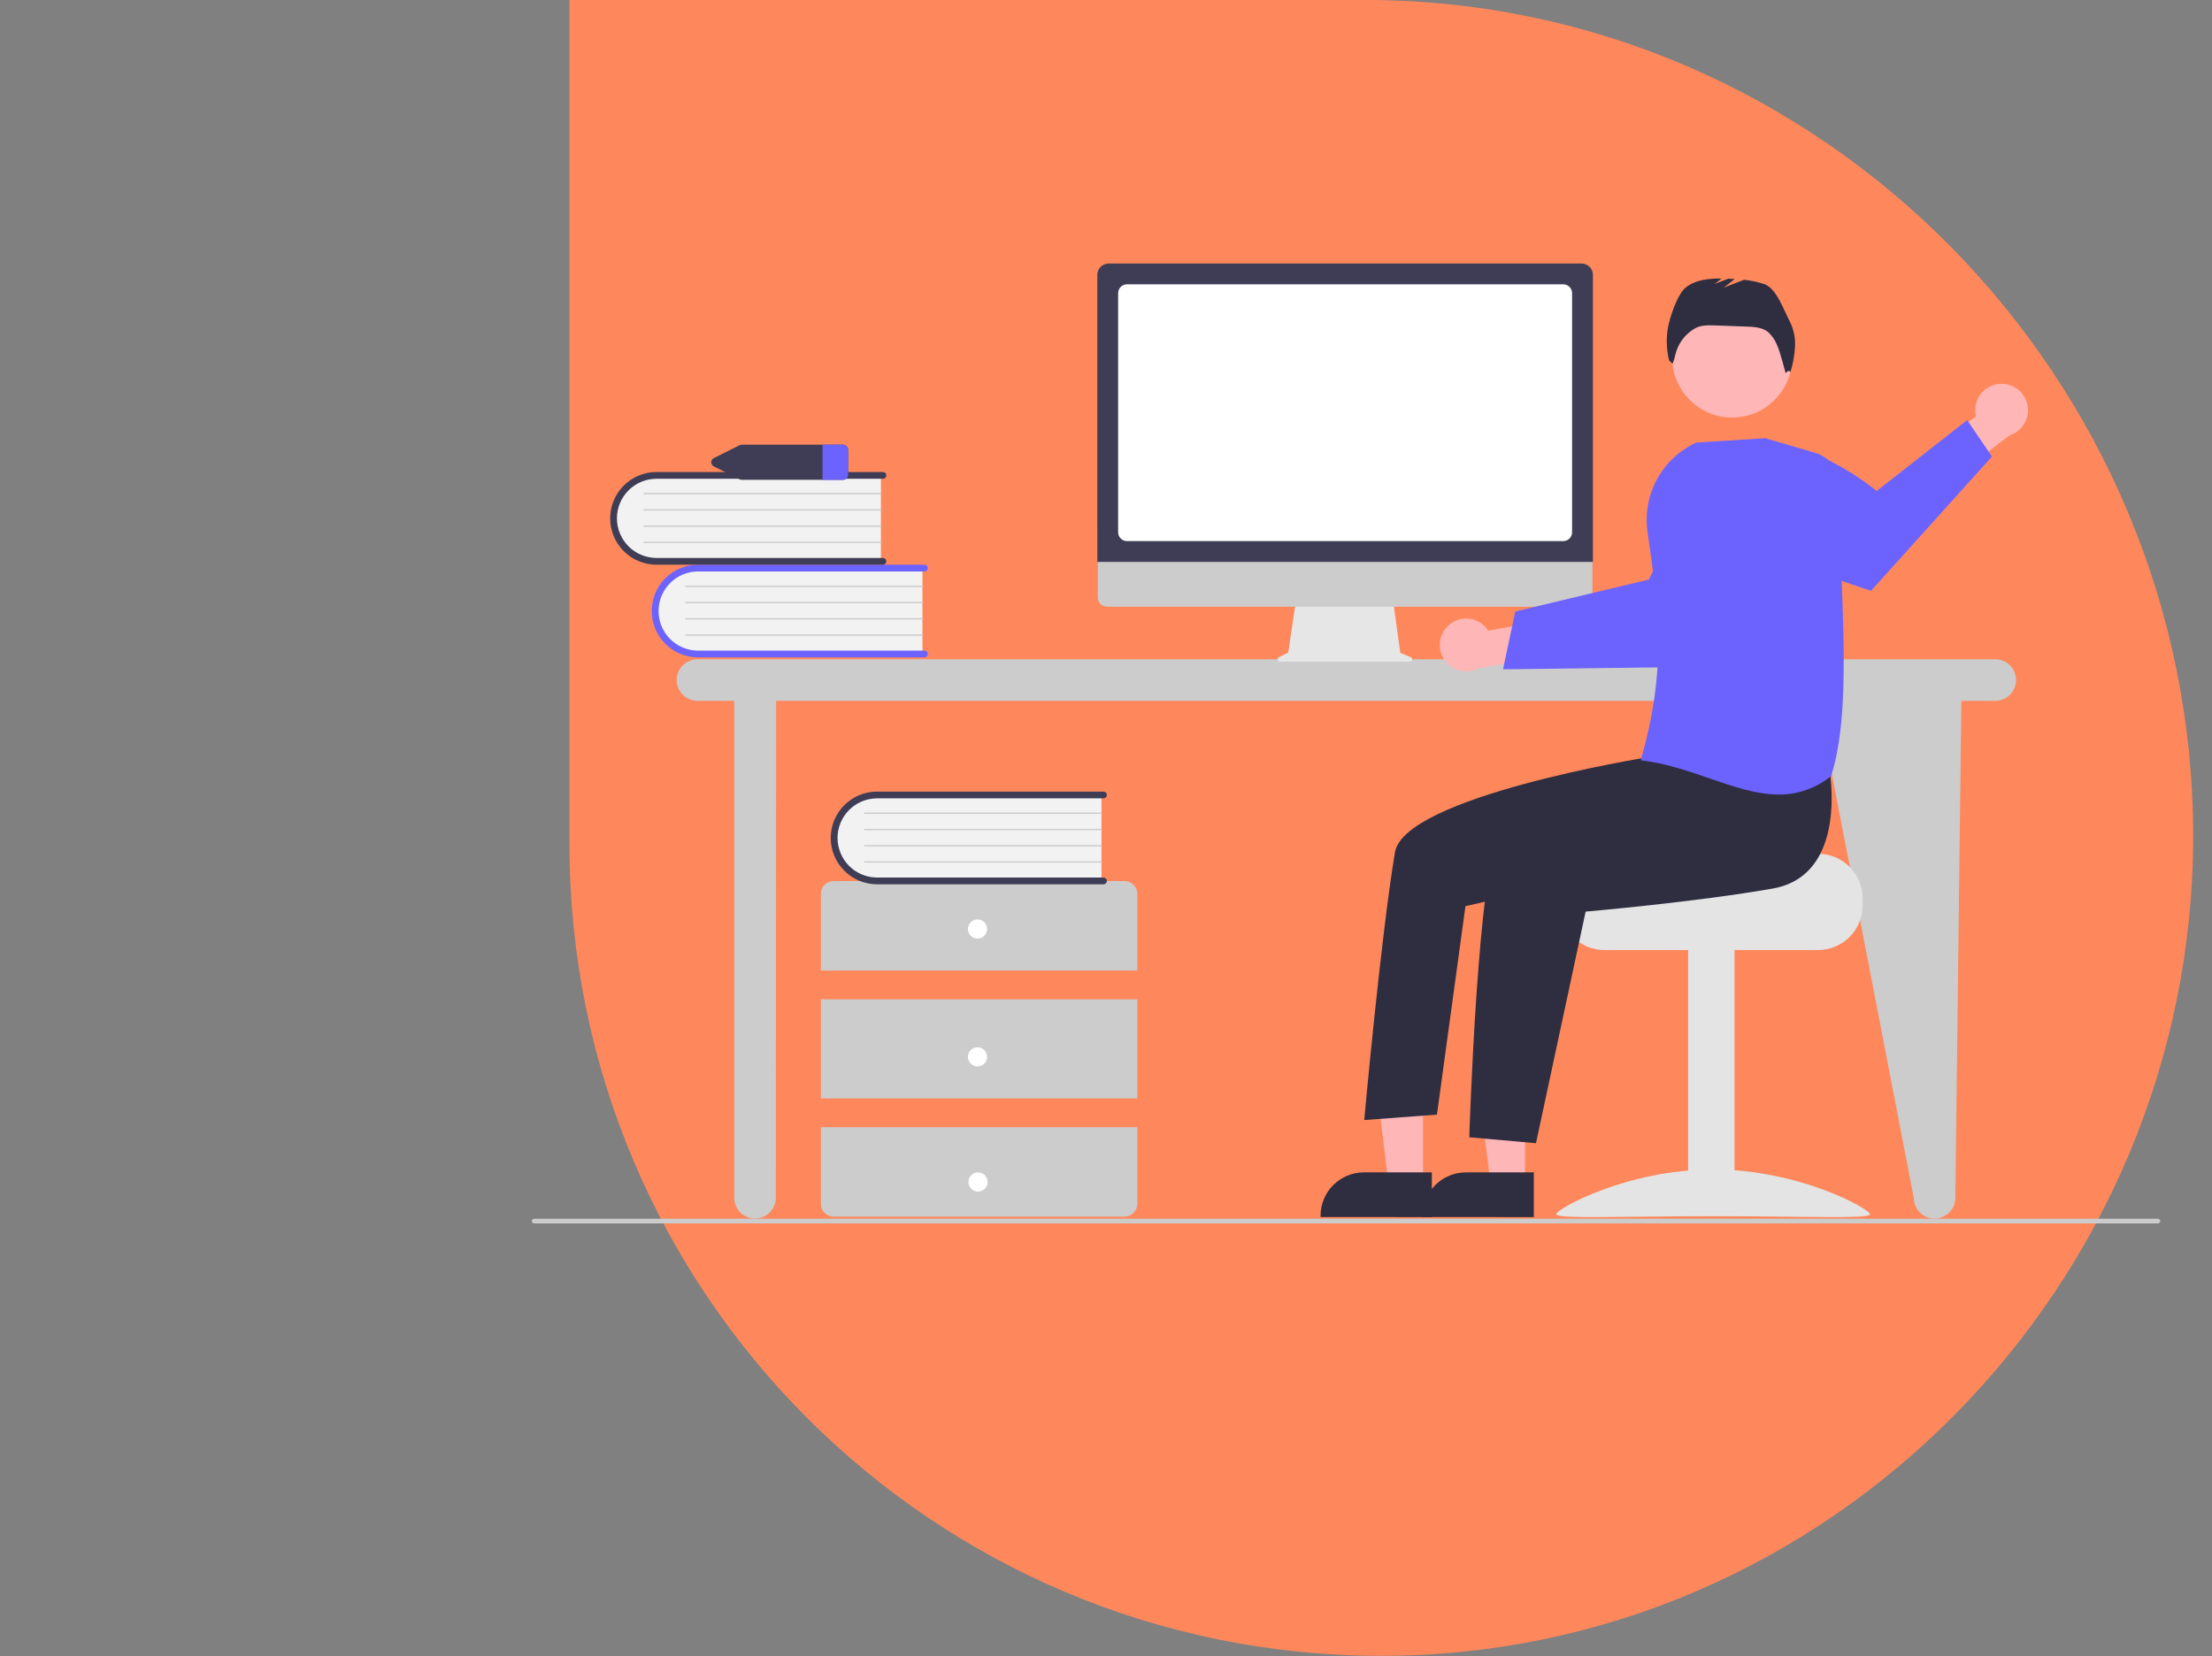 <svg width="470" height="352" viewBox="0 0 470 352" fill="none" xmlns="http://www.w3.org/2000/svg">
<rect x="0" y="0" width="470" height="352" fill="#808080" stroke="none"/>
<path d="M466 177.692C466 80.518 387.224 0 290.05 0H121V179.4C121 274.669 198.231 351.9 293.5 351.9C388.769 351.9 466 272.961 466 177.692Z" fill="#FE885C"/>
<g clip-path="url(#clip0)">
<path d="M423.954 140.11H148.202C147.031 140.11 145.909 140.575 145.081 141.403C144.253 142.231 143.788 143.354 143.788 144.525C143.788 145.696 144.253 146.819 145.081 147.647C145.909 148.475 147.031 148.94 148.202 148.94H156.013V254.554C156.013 255.725 156.478 256.848 157.306 257.676C158.134 258.504 159.257 258.969 160.428 258.969C161.599 258.969 162.722 258.504 163.55 257.676C164.377 256.848 164.843 255.725 164.843 254.554L164.91 148.94H386.228L406.634 254.554C406.634 255.725 407.1 256.848 407.927 257.676C408.755 258.504 409.878 258.969 411.049 258.969C412.22 258.969 413.343 258.504 414.171 257.676C414.999 256.848 415.464 255.725 415.464 254.554L416.748 148.94H423.954C425.125 148.94 426.248 148.475 427.076 147.647C427.903 146.819 428.369 145.696 428.369 144.525C428.369 143.354 427.903 142.231 427.076 141.403C426.248 140.575 425.125 140.11 423.954 140.11Z" fill="#CCCCCC"/>
<path d="M196 120.439V139.134H149.162C147.934 139.177 146.71 138.978 145.56 138.547C144.409 138.117 143.355 137.464 142.457 136.627C141.559 135.789 140.834 134.782 140.325 133.664C139.816 132.547 139.532 131.34 139.489 130.112C139.446 128.885 139.646 127.661 140.076 126.51C140.506 125.36 141.159 124.305 141.997 123.407C142.835 122.509 143.841 121.784 144.959 121.275C146.077 120.766 147.284 120.482 148.511 120.439C148.728 120.432 148.945 120.432 149.162 120.439L196 120.439Z" fill="#F2F2F2"/>
<path d="M197.151 138.991C197.151 139.181 197.075 139.364 196.94 139.499C196.805 139.634 196.622 139.71 196.432 139.71H148.327C145.716 139.708 143.212 138.669 141.366 136.822C139.52 134.975 138.483 132.47 138.483 129.859C138.483 127.247 139.52 124.743 141.366 122.896C143.212 121.048 145.716 120.01 148.327 120.008H196.432C196.526 120.008 196.62 120.026 196.707 120.062C196.795 120.098 196.874 120.151 196.941 120.218C197.008 120.285 197.061 120.364 197.098 120.451C197.134 120.539 197.153 120.632 197.153 120.727C197.153 120.821 197.134 120.915 197.098 121.002C197.061 121.09 197.008 121.169 196.941 121.236C196.874 121.303 196.795 121.356 196.707 121.392C196.62 121.428 196.526 121.446 196.432 121.446H148.327C146.098 121.449 143.962 122.337 142.387 123.914C140.812 125.492 139.927 127.63 139.927 129.859C139.927 132.088 140.812 134.226 142.387 135.803C143.962 137.38 146.098 138.268 148.327 138.272H196.432C196.622 138.272 196.805 138.347 196.94 138.482C197.075 138.617 197.151 138.8 197.151 138.991Z" fill="#6C63FF"/>
<path d="M196 124.754H145.667C145.629 124.755 145.592 124.74 145.565 124.713C145.538 124.686 145.523 124.65 145.522 124.612C145.522 124.574 145.537 124.537 145.563 124.51C145.59 124.483 145.626 124.467 145.664 124.467H196C196.038 124.467 196.074 124.482 196.101 124.509C196.128 124.536 196.143 124.573 196.143 124.611C196.143 124.648 196.128 124.685 196.101 124.712C196.074 124.739 196.038 124.754 196 124.754Z" fill="#CCCCCC"/>
<path d="M196 128.204H145.667C145.629 128.204 145.592 128.189 145.565 128.162C145.538 128.136 145.523 128.099 145.522 128.061C145.522 128.023 145.537 127.986 145.563 127.959C145.59 127.932 145.626 127.917 145.664 127.916H196C196.038 127.916 196.074 127.932 196.101 127.959C196.128 127.986 196.143 128.022 196.143 128.06C196.143 128.098 196.128 128.134 196.101 128.161C196.074 128.188 196.038 128.203 196 128.204Z" fill="#CCCCCC"/>
<path d="M196 131.656H145.667C145.629 131.656 145.592 131.641 145.565 131.614C145.538 131.588 145.523 131.551 145.522 131.513C145.522 131.475 145.537 131.439 145.563 131.411C145.59 131.384 145.626 131.369 145.664 131.368H196C196.038 131.369 196.074 131.384 196.101 131.411C196.128 131.438 196.143 131.474 196.143 131.512C196.143 131.55 196.128 131.586 196.101 131.613C196.074 131.64 196.038 131.655 196 131.656Z" fill="#CCCCCC"/>
<path d="M196 135.107H145.667C145.629 135.107 145.592 135.092 145.565 135.066C145.538 135.039 145.523 135.003 145.522 134.964C145.522 134.926 145.537 134.89 145.563 134.863C145.59 134.835 145.626 134.82 145.664 134.819H196C196.038 134.82 196.074 134.835 196.101 134.862C196.128 134.889 196.143 134.925 196.143 134.963C196.143 135.001 196.128 135.037 196.101 135.064C196.074 135.091 196.038 135.107 196 135.107Z" fill="#CCCCCC"/>
<path d="M187.171 100.742V119.437H140.332C137.853 119.523 135.441 118.621 133.627 116.929C131.813 115.237 130.745 112.894 130.659 110.415C130.573 107.936 131.475 105.524 133.167 103.71C134.859 101.896 137.203 100.828 139.682 100.742C139.898 100.734 140.115 100.734 140.332 100.742H187.171Z" fill="#F2F2F2"/>
<path d="M188.321 119.293C188.321 119.484 188.246 119.667 188.111 119.802C187.976 119.937 187.793 120.012 187.602 120.012H139.498C136.886 120.012 134.38 118.975 132.532 117.127C130.685 115.28 129.647 112.774 129.647 110.161C129.647 107.549 130.685 105.043 132.532 103.196C134.38 101.348 136.886 100.311 139.498 100.311H187.602C187.697 100.311 187.79 100.329 187.878 100.365C187.965 100.401 188.044 100.454 188.111 100.521C188.178 100.588 188.231 100.667 188.267 100.754C188.303 100.842 188.321 100.935 188.321 101.03C188.321 101.124 188.303 101.218 188.267 101.305C188.231 101.392 188.178 101.471 188.111 101.538C188.044 101.605 187.965 101.658 187.878 101.694C187.79 101.73 187.697 101.749 187.602 101.749H139.498C137.267 101.749 135.127 102.635 133.549 104.213C131.972 105.79 131.085 107.93 131.085 110.161C131.085 112.393 131.972 114.533 133.549 116.11C135.127 117.688 137.267 118.574 139.498 118.574H187.602C187.793 118.574 187.976 118.65 188.111 118.785C188.246 118.92 188.321 119.103 188.321 119.293Z" fill="#3F3D56"/>
<path d="M187.171 105.057H136.837C136.799 105.057 136.763 105.042 136.736 105.016C136.709 104.989 136.693 104.953 136.693 104.915C136.693 104.877 136.707 104.84 136.734 104.813C136.76 104.786 136.797 104.77 136.835 104.77H187.171C187.209 104.77 187.245 104.785 187.271 104.812C187.298 104.839 187.313 104.875 187.313 104.913C187.313 104.951 187.298 104.988 187.271 105.015C187.245 105.041 187.209 105.057 187.171 105.057Z" fill="#CCCCCC"/>
<path d="M187.171 108.509H136.837C136.799 108.51 136.763 108.495 136.736 108.468C136.709 108.441 136.693 108.405 136.693 108.367C136.693 108.329 136.707 108.292 136.734 108.265C136.76 108.238 136.797 108.222 136.835 108.222H187.171C187.209 108.222 187.245 108.237 187.271 108.264C187.298 108.291 187.313 108.328 187.313 108.365C187.313 108.403 187.298 108.44 187.271 108.467C187.245 108.494 187.209 108.509 187.171 108.509Z" fill="#CCCCCC"/>
<path d="M187.171 111.959H136.837C136.799 111.96 136.763 111.945 136.736 111.918C136.709 111.891 136.693 111.855 136.693 111.817C136.693 111.779 136.707 111.742 136.734 111.715C136.76 111.688 136.797 111.672 136.835 111.672H187.171C187.209 111.672 187.245 111.688 187.271 111.714C187.298 111.741 187.313 111.778 187.313 111.816C187.313 111.854 187.298 111.89 187.271 111.917C187.245 111.944 187.209 111.959 187.171 111.959Z" fill="#CCCCCC"/>
<path d="M187.171 115.411H136.837C136.799 115.411 136.763 115.396 136.736 115.369C136.709 115.343 136.693 115.306 136.693 115.268C136.693 115.23 136.707 115.193 136.734 115.166C136.76 115.139 136.797 115.124 136.835 115.123H187.171C187.209 115.123 187.245 115.139 187.271 115.166C187.298 115.193 187.313 115.229 187.313 115.267C187.313 115.305 187.298 115.341 187.271 115.368C187.245 115.395 187.209 115.41 187.171 115.411Z" fill="#CCCCCC"/>
<path d="M241.658 206.264V189.964C241.658 189.243 241.372 188.552 240.862 188.043C240.353 187.533 239.662 187.247 238.941 187.247H177.135C176.414 187.247 175.723 187.533 175.214 188.043C174.704 188.552 174.418 189.243 174.418 189.964V206.264H241.658Z" fill="#CCCCCC"/>
<path d="M241.658 212.377H174.418V233.432H241.658V212.377Z" fill="#CCCCCC"/>
<path d="M174.418 239.546V255.847C174.418 256.567 174.704 257.258 175.214 257.768C175.723 258.277 176.414 258.563 177.135 258.563H238.941C239.662 258.563 240.353 258.277 240.862 257.768C241.372 257.258 241.658 256.567 241.658 255.847V239.546H174.418Z" fill="#CCCCCC"/>
<path d="M207.699 199.473C208.824 199.473 209.736 198.56 209.736 197.435C209.736 196.31 208.824 195.397 207.699 195.397C206.573 195.397 205.661 196.31 205.661 197.435C205.661 198.56 206.573 199.473 207.699 199.473Z" fill="white"/>
<path d="M207.699 226.64C208.824 226.64 209.736 225.727 209.736 224.602C209.736 223.477 208.824 222.564 207.699 222.564C206.573 222.564 205.661 223.477 205.661 224.602C205.661 225.727 206.573 226.64 207.699 226.64Z" fill="white"/>
<path d="M207.808 253.232C208.933 253.232 209.845 252.32 209.845 251.195C209.845 250.069 208.933 249.157 207.808 249.157C206.683 249.157 205.77 250.069 205.77 251.195C205.77 252.32 206.683 253.232 207.808 253.232Z" fill="white"/>
<path d="M234.035 168.662V187.357H187.196C184.718 187.442 182.308 186.539 180.495 184.847C178.683 183.155 177.616 180.813 177.53 178.335C177.444 175.857 178.345 173.446 180.035 171.632C181.726 169.818 184.067 168.75 186.545 168.662C186.762 168.654 186.979 168.654 187.196 168.662H234.035Z" fill="#F2F2F2"/>
<path d="M235.185 187.213C235.185 187.404 235.11 187.587 234.975 187.722C234.84 187.856 234.657 187.932 234.466 187.932H186.362C183.75 187.933 181.245 186.896 179.397 185.05C177.549 183.204 176.51 180.699 176.509 178.087C176.507 175.475 177.543 172.97 179.389 171.121C181.234 169.273 183.738 168.233 186.35 168.23H234.466C234.561 168.23 234.655 168.249 234.742 168.285C234.83 168.321 234.909 168.374 234.976 168.44C235.043 168.507 235.096 168.587 235.132 168.674C235.169 168.761 235.187 168.855 235.187 168.95C235.187 169.044 235.169 169.138 235.132 169.225C235.096 169.312 235.043 169.392 234.976 169.459C234.909 169.525 234.83 169.578 234.742 169.614C234.655 169.65 234.561 169.669 234.466 169.669H186.362C184.133 169.671 181.996 170.559 180.42 172.137C178.845 173.714 177.96 175.852 177.96 178.081C177.96 180.311 178.845 182.449 180.42 184.026C181.996 185.604 184.133 186.491 186.362 186.494H234.466C234.657 186.494 234.84 186.57 234.975 186.705C235.11 186.84 235.185 187.023 235.185 187.213Z" fill="#3F3D56"/>
<path d="M234.035 172.976H183.702C183.664 172.976 183.627 172.961 183.6 172.935C183.573 172.908 183.557 172.872 183.557 172.834C183.557 172.796 183.572 172.759 183.598 172.732C183.625 172.705 183.661 172.689 183.699 172.688H234.035C234.073 172.689 234.109 172.704 234.136 172.731C234.162 172.758 234.177 172.794 234.177 172.832C234.177 172.87 234.162 172.907 234.136 172.933C234.109 172.96 234.073 172.976 234.035 172.976H234.035Z" fill="#CCCCCC"/>
<path d="M234.035 176.427H183.702C183.664 176.427 183.627 176.413 183.6 176.386C183.573 176.359 183.557 176.323 183.557 176.285C183.557 176.247 183.572 176.21 183.598 176.183C183.625 176.156 183.661 176.14 183.699 176.14H234.035C234.073 176.14 234.109 176.155 234.136 176.182C234.162 176.209 234.177 176.246 234.177 176.283C234.177 176.321 234.162 176.358 234.136 176.385C234.109 176.412 234.073 176.427 234.035 176.427H234.035Z" fill="#CCCCCC"/>
<path d="M234.035 179.879H183.702C183.664 179.88 183.627 179.865 183.6 179.838C183.573 179.811 183.557 179.775 183.557 179.737C183.557 179.699 183.572 179.662 183.598 179.635C183.625 179.608 183.661 179.592 183.699 179.592H234.035C234.073 179.592 234.109 179.607 234.136 179.634C234.162 179.661 234.177 179.698 234.177 179.736C234.177 179.773 234.162 179.81 234.136 179.837C234.109 179.864 234.073 179.879 234.035 179.879H234.035Z" fill="#CCCCCC"/>
<path d="M234.035 183.33H183.702C183.664 183.33 183.627 183.315 183.6 183.288C183.573 183.262 183.557 183.225 183.557 183.187C183.557 183.149 183.572 183.112 183.598 183.085C183.625 183.058 183.661 183.042 183.699 183.042H234.035C234.073 183.042 234.109 183.058 234.136 183.085C234.162 183.112 234.177 183.148 234.177 183.186C234.177 183.224 234.162 183.26 234.136 183.287C234.109 183.314 234.073 183.329 234.035 183.33H234.035Z" fill="#CCCCCC"/>
<path d="M179.025 94.506H157.685C157.483 94.506 157.283 94.552 157.101 94.642L151.715 97.338C151.538 97.413 151.387 97.539 151.281 97.7C151.174 97.86 151.118 98.049 151.118 98.241C151.118 98.434 151.174 98.622 151.281 98.783C151.387 98.944 151.538 99.069 151.715 99.145L157.101 101.841C157.283 101.931 157.483 101.977 157.685 101.977H179.025C179.32 101.994 179.609 101.894 179.83 101.7C180.051 101.505 180.187 101.232 180.207 100.938V95.545C180.187 95.251 180.051 94.977 179.83 94.783C179.608 94.588 179.32 94.489 179.025 94.506Z" fill="#3F3D56"/>
<path d="M180.207 95.545V100.938C180.187 101.232 180.051 101.505 179.83 101.7C179.609 101.894 179.32 101.994 179.025 101.977H174.774V94.506H179.025C179.32 94.489 179.609 94.588 179.83 94.783C180.051 94.977 180.187 95.251 180.207 95.545Z" fill="#6C63FF"/>
<path d="M299.776 139.686L297.523 138.738L295.978 127.442H275.394L273.719 138.691L271.703 139.699C271.607 139.748 271.529 139.827 271.484 139.925C271.438 140.022 271.427 140.133 271.451 140.237C271.476 140.342 271.536 140.436 271.62 140.503C271.705 140.57 271.809 140.606 271.917 140.606H299.591C299.701 140.606 299.808 140.568 299.894 140.498C299.979 140.428 300.038 140.331 300.06 140.222C300.082 140.114 300.066 140.001 300.014 139.904C299.962 139.806 299.878 139.729 299.776 139.686Z" fill="#E6E6E6"/>
<path d="M336.355 128.945H235.243C234.713 128.944 234.204 128.732 233.83 128.357C233.455 127.981 233.245 127.472 233.245 126.942V112.684H338.353V126.942C338.353 127.472 338.143 127.981 337.768 128.356C337.393 128.732 336.885 128.944 336.355 128.945Z" fill="#CCCCCC"/>
<path d="M338.459 119.422H233.152V58.415C233.153 57.775 233.408 57.161 233.86 56.708C234.313 56.255 234.927 56.001 235.567 56H336.044C336.684 56.001 337.298 56.255 337.751 56.708C338.204 57.161 338.458 57.775 338.459 58.415L338.459 119.422Z" fill="#3F3D56"/>
<path d="M332.169 114.993H239.442C238.948 114.992 238.475 114.796 238.126 114.447C237.777 114.098 237.581 113.625 237.58 113.131V62.288C237.581 61.795 237.777 61.322 238.126 60.973C238.475 60.624 238.948 60.427 239.442 60.427H332.169C332.663 60.427 333.136 60.624 333.485 60.973C333.834 61.322 334.03 61.795 334.031 62.288V113.131C334.03 113.625 333.834 114.098 333.485 114.447C333.136 114.796 332.663 114.992 332.169 114.993Z" fill="white"/>
<path d="M307.746 132.934C308.345 132.381 309.057 131.966 309.834 131.718C310.61 131.47 311.432 131.396 312.24 131.5C313.048 131.604 313.824 131.884 314.512 132.32C315.201 132.756 315.785 133.338 316.224 134.024L328.767 131.794L331.981 139.086L314.224 141.986C313.022 142.648 311.619 142.845 310.281 142.541C308.943 142.237 307.763 141.453 306.964 140.337C306.166 139.222 305.804 137.852 305.948 136.487C306.093 135.122 306.732 133.858 307.746 132.934Z" fill="#FFB6B6"/>
<path d="M319.359 142.245L332.435 142.082L334.09 142.059L360.693 141.724C360.693 141.724 367.917 134.832 374.208 127.736L373.326 121.359C372.466 115.1 369.362 109.367 364.59 105.227C355.58 111.247 350.356 123.163 350.356 123.163L333.861 127.108L332.21 127.503L321.961 129.952L319.359 142.245Z" fill="#6C63FF"/>
<path d="M386.295 181.442H361.887C361.887 182.488 335.207 183.337 335.207 183.337C334.618 183.78 334.082 184.289 333.608 184.853C332.183 186.551 331.405 188.699 331.41 190.915V192.431C331.411 194.943 332.409 197.352 334.185 199.128C335.962 200.905 338.371 201.903 340.883 201.904H386.295C388.807 201.902 391.215 200.903 392.991 199.127C394.767 197.351 395.766 194.943 395.768 192.431V190.915C395.765 188.404 394.765 185.997 392.99 184.221C391.214 182.445 388.806 181.446 386.295 181.442Z" fill="#E4E4E4"/>
<path d="M368.546 201.528H358.694V258.394H368.546V201.528Z" fill="#E4E4E4"/>
<path d="M330.654 258.048C330.654 259.112 345.583 258.46 363.999 258.46C382.415 258.46 397.344 259.112 397.344 258.048C397.344 256.983 382.415 248.542 363.999 248.542C345.583 248.542 330.654 256.983 330.654 258.048Z" fill="#E4E4E4"/>
<path d="M324.036 251.549L316.704 251.549L313.216 223.268L324.037 223.268L324.036 251.549Z" fill="#FFB6B6"/>
<path d="M325.906 258.657L302.264 258.656V258.357C302.264 255.917 303.234 253.576 304.96 251.851C306.685 250.125 309.026 249.155 311.466 249.155H311.467L325.907 249.156L325.906 258.657Z" fill="#2F2E41"/>
<path d="M302.365 251.549L295.033 251.549L291.545 223.268L302.366 223.268L302.365 251.549Z" fill="#FFB6B6"/>
<path d="M304.235 258.657L280.593 258.656V258.357C280.593 255.917 281.563 253.576 283.289 251.851C285.014 250.125 287.355 249.155 289.795 249.155H289.796L304.236 249.156L304.235 258.657Z" fill="#2F2E41"/>
<path d="M368.045 88.732C375.086 88.732 380.794 83.024 380.794 75.983C380.794 68.942 375.086 63.234 368.045 63.234C361.004 63.234 355.297 68.942 355.297 75.983C355.297 83.024 361.004 88.732 368.045 88.732Z" fill="#FFB6B6"/>
<path d="M388.679 163.332C388.679 163.332 392.956 185.951 376.681 188.831C360.406 191.711 336.912 193.736 336.912 193.736L326.361 242.96L312.187 241.694C312.187 241.694 314.072 182.44 318.708 177.804C323.344 173.168 352.644 159.287 352.644 159.287L388.679 163.332Z" fill="#2F2E41"/>
<path d="M356.892 153.852L349.774 160.992C349.774 160.992 298.377 169.271 296.394 181.142C293.401 199.064 289.865 238.038 289.865 238.038L305.318 236.879L311.377 192.577L336.102 186.953L364.232 171.622L356.892 153.852Z" fill="#2F2E41"/>
<path d="M380.313 68.373C379.055 65.999 377.456 61.267 374.916 60.389C373.505 59.921 372.047 59.611 370.568 59.463L366.251 61.123L368.601 59.296C368.143 59.269 367.686 59.246 367.229 59.229L364.316 60.349L365.806 59.19C363.09 59.162 360.287 59.445 358.183 61.098C356.389 62.508 354.611 67.847 354.324 70.11C354.017 72.275 354.124 74.479 354.641 76.603L355.379 77.305C355.637 76.713 355.831 76.096 355.957 75.463C356.222 74.28 356.73 73.165 357.449 72.19C358.168 71.214 359.082 70.399 360.134 69.796L360.174 69.774C361.411 69.077 362.913 69.109 364.332 69.16L371.071 69.403C372.692 69.461 374.438 69.564 375.702 70.581C376.505 71.331 377.137 72.246 377.553 73.263C378.181 74.531 379.409 79.312 379.409 79.312C379.409 79.312 380.103 78.41 380.436 79.082C380.97 77.329 381.294 75.519 381.403 73.69C381.509 71.853 381.133 70.02 380.313 68.373Z" fill="#2F2E41"/>
<path d="M424.902 81.581C424.089 81.635 423.297 81.866 422.583 82.258C421.869 82.651 421.249 83.195 420.768 83.853C420.287 84.511 419.956 85.266 419.799 86.066C419.641 86.866 419.661 87.69 419.857 88.481L409.605 96.043L412.681 103.394L427.008 92.512C428.316 92.095 429.425 91.213 430.126 90.034C430.826 88.854 431.07 87.458 430.81 86.111C430.551 84.763 429.806 83.558 428.717 82.723C427.628 81.888 426.271 81.482 424.902 81.581Z" fill="#FFB6B6"/>
<path d="M423.252 97.02L397.552 125.563C397.552 125.563 385.262 121.628 375.756 117.363L371.486 104.247C370.495 101.205 370.072 98.006 370.238 94.81C383.415 91.304 398.741 104.35 398.741 104.35L417.979 89.281L423.252 97.02Z" fill="#6C63FF"/>
<path d="M363.283 165.439C358.698 163.855 353.957 162.217 348.843 161.602L348.623 161.576L348.684 161.363C353.978 142.775 352.657 130.885 350.062 113.024C349.511 109.171 350.219 105.244 352.083 101.827C353.947 98.41 356.866 95.688 360.404 94.066L360.435 94.052L375.041 93.124L375.075 93.122L385.697 96.246C387.225 96.699 388.563 97.64 389.505 98.926C390.447 100.212 390.941 101.771 390.913 103.364C390.798 109.238 391.042 115.796 391.3 122.739C391.88 138.315 392.479 154.422 389.078 164.872L389.06 164.927L389.015 164.963C385.888 167.509 381.97 168.885 377.938 168.854C373.17 168.854 368.304 167.173 363.283 165.439Z" fill="#6C63FF"/>
<path d="M458.5 260H113.5C113.367 260 113.24 259.947 113.146 259.854C113.053 259.76 113 259.633 113 259.5C113 259.367 113.053 259.24 113.146 259.146C113.24 259.053 113.367 259 113.5 259H458.5C458.633 259 458.76 259.053 458.854 259.146C458.947 259.24 459 259.367 459 259.5C459 259.633 458.947 259.76 458.854 259.854C458.76 259.947 458.633 260 458.5 260Z" fill="#CCCCCC"/>
</g>
<defs>
<clipPath id="clip0">
<rect width="470" height="204" fill="white" transform="translate(0 56)"/>
</clipPath>
</defs>
</svg>
